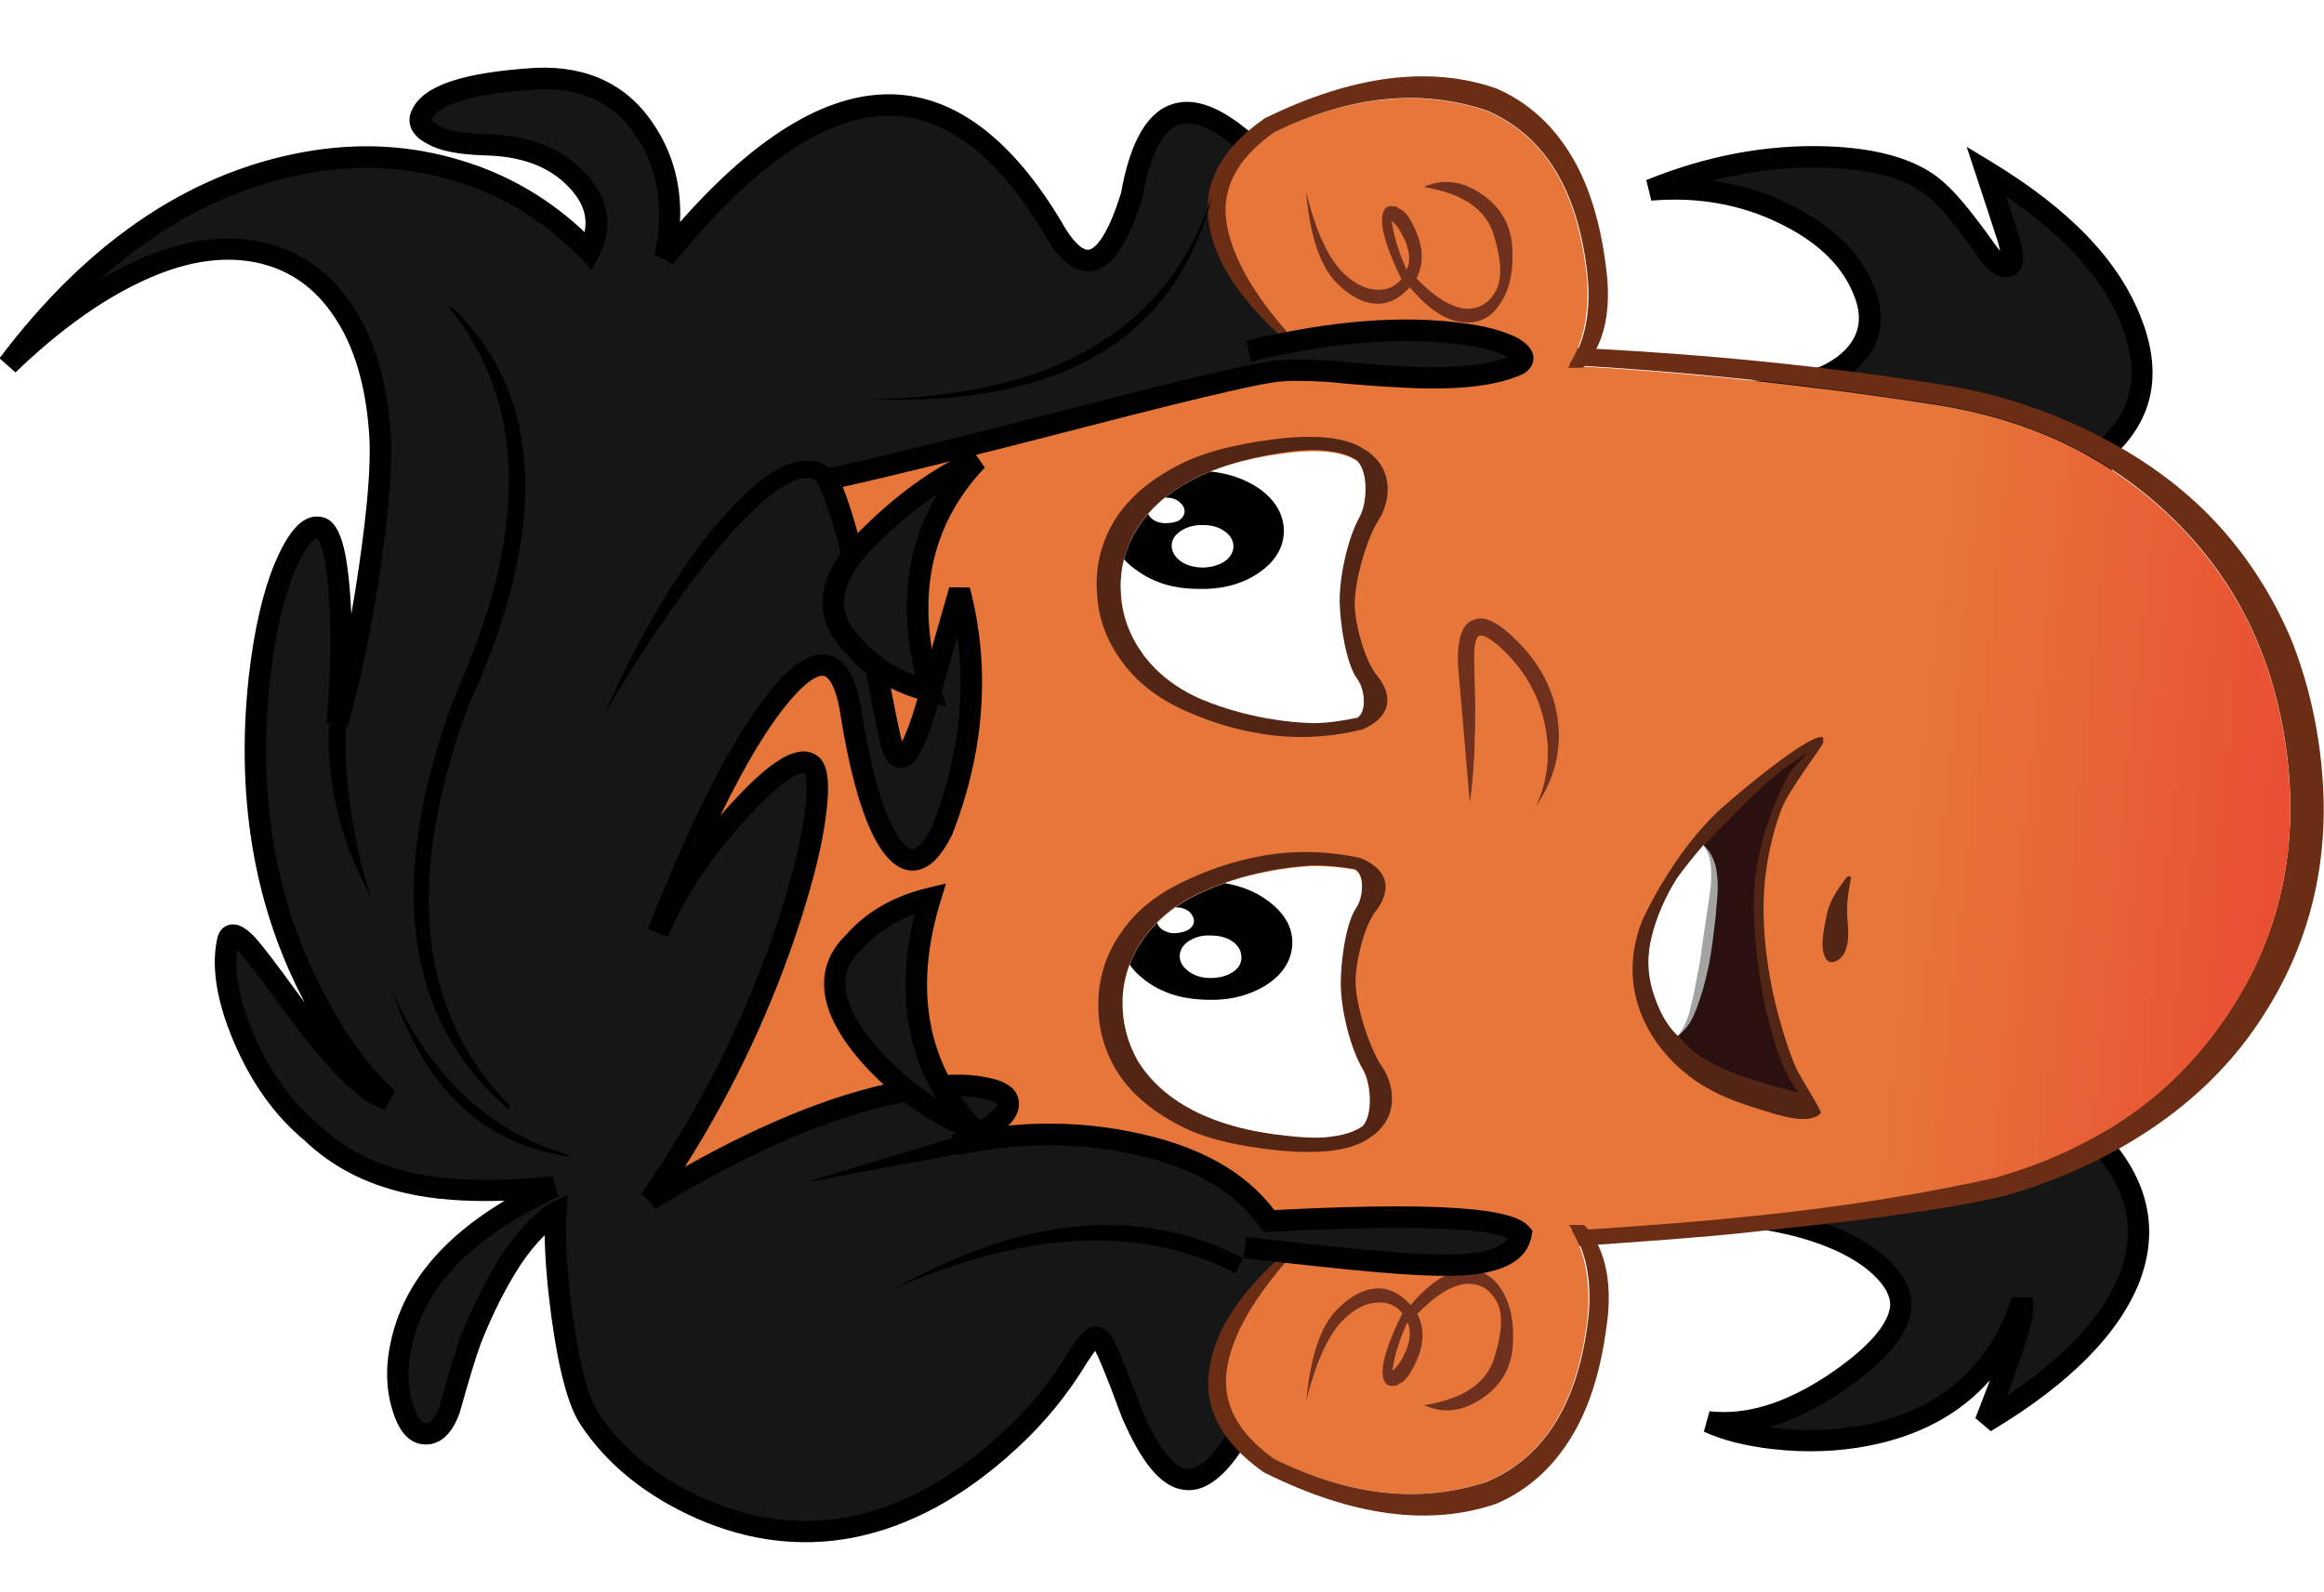 <?xml version="1.0" encoding="UTF-8"?>
<svg id="Layer_2" data-name="Layer 2" xmlns="http://www.w3.org/2000/svg" xmlns:xlink="http://www.w3.org/1999/xlink" viewBox="0 0 271.32 185.94">
  <defs>
    <style>
      .cls-1 {
        fill: none;
      }

      .cls-2 {
        mask: url(#mask);
      }

      .cls-3 {
        filter: url(#luminosity-noclip);
      }

      .cls-4 {
        fill: #2b1010;
      }

      .cls-5 {
        filter: url(#luminosity-noclip-3);
      }

      .cls-6 {
        filter: url(#luminosity-noclip-9);
      }

      .cls-7 {
        filter: url(#luminosity-noclip-7);
      }

      .cls-8 {
        filter: url(#luminosity-noclip-5);
      }

      .cls-9 {
        fill: url(#radial-gradient-6);
      }

      .cls-10 {
        fill: url(#radial-gradient-4);
      }

      .cls-11 {
        fill: url(#radial-gradient-8);
      }

      .cls-12 {
        fill: url(#radial-gradient-2);
      }

      .cls-13 {
        fill: #522515;
      }

      .cls-14 {
        fill: url(#radial-gradient);
      }

      .cls-14, .cls-15, .cls-16, .cls-17, .cls-18 {
        mix-blend-mode: multiply;
      }

      .cls-19 {
        fill: url(#linear-gradient);
      }

      .cls-20 {
        fill: #6f311e;
      }

      .cls-21 {
        fill: #6c2d15;
      }

      .cls-22 {
        mask: url(#mask-2);
      }

      .cls-23 {
        mask: url(#mask-3);
      }

      .cls-24 {
        mask: url(#mask-4);
      }

      .cls-25 {
        mask: url(#mask-5);
      }

      .cls-26 {
        mask: url(#mask-7);
      }

      .cls-27 {
        mask: url(#mask-6);
      }

      .cls-28 {
        mask: url(#mask-1);
      }

      .cls-29 {
        mask: url(#mask-9);
      }

      .cls-30 {
        mask: url(#mask-8);
      }

      .cls-31 {
        clip-path: url(#clippath-1);
      }

      .cls-32 {
        clip-path: url(#clippath-2);
      }

      .cls-33 {
        fill: #a4a3a3;
      }

      .cls-34 {
        fill: url(#radial-gradient-10);
      }

      .cls-35 {
        fill: #fff;
      }

      .cls-15 {
        fill: url(#radial-gradient-9);
      }

      .cls-16 {
        fill: url(#radial-gradient-3);
      }

      .cls-17 {
        fill: url(#radial-gradient-7);
      }

      .cls-18 {
        fill: url(#radial-gradient-5);
      }

      .cls-36 {
        fill: #e67639;
      }

      .cls-37 {
        clip-path: url(#clippath);
      }

      .cls-38 {
        fill: #161616;
      }
    </style>
    <linearGradient id="linear-gradient" x1="2027.6" y1="211.85" x2="2010.81" y2="51.05" gradientTransform="translate(73.4 -1918.86) rotate(90.15) scale(1 -1)" gradientUnits="userSpaceOnUse">
      <stop offset=".07" stop-color="#e94c32"/>
      <stop offset=".36" stop-color="#e67639"/>
    </linearGradient>
    <filter id="luminosity-noclip" x="158.27" y="84.13" width="38.42" height="75.47" color-interpolation-filters="sRGB" filterUnits="userSpaceOnUse">
      <feFlood flood-color="#fff" result="bg"/>
      <feBlend in="SourceGraphic" in2="bg"/>
    </filter>
    <filter id="luminosity-noclip-2" x="158.27" y="-7956.21" width="38.42" height="32766" color-interpolation-filters="sRGB" filterUnits="userSpaceOnUse">
      <feFlood flood-color="#fff" result="bg"/>
      <feBlend in="SourceGraphic" in2="bg"/>
    </filter>
    <mask id="mask-1" x="158.27" y="-7956.21" width="38.42" height="32766" maskUnits="userSpaceOnUse"/>
    <radialGradient id="radial-gradient" cx="2031.38" cy="963.89" fx="2031.38" fy="963.89" r="81.94" gradientTransform="translate(-141.99 -1812.97) rotate(94.49) scale(.99 -.49) skewX(-6.46)" gradientUnits="userSpaceOnUse">
      <stop offset=".07" stop-color="#fff"/>
      <stop offset=".36" stop-color="#000"/>
    </radialGradient>
    <mask id="mask" x="158.27" y="84.13" width="38.42" height="75.47" maskUnits="userSpaceOnUse">
      <g class="cls-3">
        <g class="cls-28">
          <path class="cls-14" d="M171.7,159.48c-5.03-.76-8.83-5.13-11.26-13-2.35-7.86-2.83-16.95-1.25-27.33,1.59-10.47,4.68-19.18,9.33-25.98,4.72-6.7,9.56-9.68,14.59-8.92,5.11.77,8.84,5.05,11.29,12.84,2.5,7.97,2.97,17.14,1.38,27.61-1.57,10.38-4.72,18.92-9.46,25.71-4.65,6.8-9.5,9.86-14.61,9.08Z"/>
        </g>
      </g>
    </mask>
    <radialGradient id="radial-gradient-2" cx="2031.38" cy="963.89" fx="2031.38" fy="963.89" r="81.94" gradientTransform="translate(-141.99 -1812.97) rotate(94.49) scale(.99 -.49) skewX(-6.46)" gradientUnits="userSpaceOnUse">
      <stop offset=".07" stop-color="#e94c32"/>
      <stop offset=".36" stop-color="#e67639"/>
    </radialGradient>
    <filter id="luminosity-noclip-3" x="156.61" y="22.76" width="38.75" height="75.32" color-interpolation-filters="sRGB" filterUnits="userSpaceOnUse">
      <feFlood flood-color="#fff" result="bg"/>
      <feBlend in="SourceGraphic" in2="bg"/>
    </filter>
    <filter id="luminosity-noclip-4" x="156.61" y="-7956.21" width="38.75" height="32766" color-interpolation-filters="sRGB" filterUnits="userSpaceOnUse">
      <feFlood flood-color="#fff" result="bg"/>
      <feBlend in="SourceGraphic" in2="bg"/>
    </filter>
    <mask id="mask-3" x="156.61" y="-7956.21" width="38.75" height="32766" maskUnits="userSpaceOnUse"/>
    <radialGradient id="radial-gradient-3" cx="2223.58" cy="68.35" fx="2223.58" fy="68.35" r="81.93" gradientTransform="translate(-40.66 -2135.18) rotate(85.19) scale(.99 -.49) skewX(7.41)" xlink:href="#radial-gradient"/>
    <mask id="mask-2" x="156.61" y="22.76" width="38.75" height="75.32" maskUnits="userSpaceOnUse">
      <g class="cls-5">
        <g class="cls-23">
          <path class="cls-16" d="M194.26,57.38c1.74,10.36,1.42,19.45-.97,27.38-2.29,7.99-5.95,12.33-11.05,13.19-5.01.84-9.99-2.12-14.76-8.84-4.68-6.73-7.97-15.22-9.72-25.58-1.76-10.44-1.53-19.6.76-27.6,2.4-7.84,6.06-12.18,11.08-13.02,5.1-.86,9.98,2.04,14.73,8.68,4.86,6.79,8.16,15.36,9.92,25.8Z"/>
        </g>
      </g>
    </mask>
    <radialGradient id="radial-gradient-4" cx="2223.58" cy="68.35" fx="2223.58" fy="68.35" r="81.93" gradientTransform="translate(-40.66 -2135.18) rotate(85.19) scale(.99 -.49) skewX(7.41)" xlink:href="#radial-gradient-2"/>
    <filter id="luminosity-noclip-5" x="147.05" y="0" width="41.84" height="61.67" color-interpolation-filters="sRGB" filterUnits="userSpaceOnUse">
      <feFlood flood-color="#fff" result="bg"/>
      <feBlend in="SourceGraphic" in2="bg"/>
    </filter>
    <filter id="luminosity-noclip-6" x="147.05" y="-7956.21" width="41.84" height="32766" color-interpolation-filters="sRGB" filterUnits="userSpaceOnUse">
      <feFlood flood-color="#fff" result="bg"/>
      <feBlend in="SourceGraphic" in2="bg"/>
    </filter>
    <mask id="mask-5" x="147.05" y="-7956.21" width="41.84" height="32766" maskUnits="userSpaceOnUse"/>
    <radialGradient id="radial-gradient-5" cx="2282.28" cy="305.57" fx="2282.28" fy="305.57" r="66.4" gradientTransform="translate(-31.19 -2253.79) rotate(90.15) scale(1 -.68)" xlink:href="#radial-gradient"/>
    <mask id="mask-4" x="147.05" y="0" width="41.84" height="61.67" maskUnits="userSpaceOnUse">
      <g class="cls-8">
        <g class="cls-25">
          <path class="cls-18" d="M147.05,30.78c-.02,8.58,1.96,15.92,5.94,21.94,4.15,5.93,9.06,8.94,14.81,8.96s10.76-2.97,14.78-8.88c4.18-6.07,6.29-13.32,6.31-21.9s-2.04-15.76-6.19-21.77C178.63,3.03,173.72.02,167.97,0s-10.76,2.97-14.86,9.04c-4.02,5.99-6.04,13.24-6.06,21.74Z"/>
        </g>
      </g>
    </mask>
    <radialGradient id="radial-gradient-6" cx="2282.28" cy="305.57" fx="2282.28" fy="305.57" r="66.4" gradientTransform="translate(-31.19 -2253.79) rotate(90.15) scale(1 -.68)" xlink:href="#radial-gradient-2"/>
    <clipPath id="clippath">
      <path class="cls-1" d="M171.67,93.73l-.17.5v-.42c.59-3.67.78-9,.54-16.08-.08-2.08.09-3.25.59-3.5.67-.08,1.75.67,3.33,2.26,2.24,2.34,3.74,5.09,4.31,8.26.66,3.25.32,6.42-1.03,9.33l-.25.25-7.33-.6Z"/>
    </clipPath>
    <filter id="luminosity-noclip-7" x="162.78" y="58.2" width="21.58" height="39.27" color-interpolation-filters="sRGB" filterUnits="userSpaceOnUse">
      <feFlood flood-color="#fff" result="bg"/>
      <feBlend in="SourceGraphic" in2="bg"/>
    </filter>
    <filter id="luminosity-noclip-8" x="162.78" y="-7956.21" width="21.58" height="32766" color-interpolation-filters="sRGB" filterUnits="userSpaceOnUse">
      <feFlood flood-color="#fff" result="bg"/>
      <feBlend in="SourceGraphic" in2="bg"/>
    </filter>
    <mask id="mask-7" x="162.78" y="-7956.21" width="21.58" height="32766" maskUnits="userSpaceOnUse"/>
    <radialGradient id="radial-gradient-7" cx="8657.08" cy="4714.15" fx="8657.08" fy="4714.15" r="81.93" gradientTransform="translate(-160.72 -2339.53) rotate(99.27) scale(.27 -.15) skewX(-.71)" xlink:href="#radial-gradient"/>
    <mask id="mask-6" x="162.78" y="58.2" width="21.58" height="39.27" maskUnits="userSpaceOnUse">
      <g class="cls-7">
        <g class="cls-26">
          <path class="cls-17" d="M164,90.63c-1.35-4.08-1.57-8.81-.71-14.19.9-5.46,2.65-9.97,5.23-13.52,2.63-3.51,5.4-5.06,8.21-4.66,2.86.4,4.96,2.62,6.35,6.7,1.39,4.12,1.66,8.9.76,14.36-.9,5.42-2.65,9.84-5.28,13.35-2.63,3.55-5.35,5.15-8.21,4.75-2.86-.4-4.96-2.66-6.35-6.78Z"/>
        </g>
      </g>
    </mask>
    <radialGradient id="radial-gradient-8" cx="8657.08" cy="4714.15" fx="8657.08" fy="4714.15" r="81.93" gradientTransform="translate(-160.72 -2339.53) rotate(99.27) scale(.27 -.15) skewX(-.71)" xlink:href="#radial-gradient-2"/>
    <filter id="luminosity-noclip-9" x="147.22" y="124.27" width="41.84" height="61.67" color-interpolation-filters="sRGB" filterUnits="userSpaceOnUse">
      <feFlood flood-color="#fff" result="bg"/>
      <feBlend in="SourceGraphic" in2="bg"/>
    </filter>
    <filter id="luminosity-noclip-10" x="147.22" y="-7956.21" width="41.84" height="32766" color-interpolation-filters="sRGB" filterUnits="userSpaceOnUse">
      <feFlood flood-color="#fff" result="bg"/>
      <feBlend in="SourceGraphic" in2="bg"/>
    </filter>
    <mask id="mask-9" x="147.22" y="-7956.21" width="41.84" height="32766" maskUnits="userSpaceOnUse"/>
    <radialGradient id="radial-gradient-9" cx="1880.45" cy="305.91" fx="1880.45" fy="305.91" r="66.4" gradientTransform="translate(-32.39 -1724.09) rotate(90.15) scale(1 -.68)" xlink:href="#radial-gradient"/>
    <mask id="mask-8" x="147.22" y="124.27" width="41.84" height="61.67" maskUnits="userSpaceOnUse">
      <g class="cls-6">
        <g class="cls-29">
          <path class="cls-15" d="M147.22,155.05c.02-8.58,2.04-15.91,6.06-21.9,4.18-5.91,9.11-8.89,14.86-8.88,5.83.02,10.74,3.03,14.73,8.96,4.15,6.1,6.21,13.35,6.19,21.94-.02,8.5-2.13,15.75-6.31,21.74-4.1,6.07-9.03,9.06-14.78,9.04s-10.74-3.03-14.81-9.12c-3.98-6.01-5.97-13.27-5.94-21.77Z"/>
        </g>
      </g>
    </mask>
    <radialGradient id="radial-gradient-10" cx="1880.45" cy="305.91" fx="1880.45" fy="305.91" r="66.4" gradientTransform="translate(-32.39 -1724.09) rotate(90.15) scale(1 -.68)" xlink:href="#radial-gradient-2"/>
    <clipPath id="clippath-1">
      <path class="cls-1" d="M131.06,116.81h0c.07-2.54.89-4.92,2.37-7.08,1.6-2.28,3.83-4.12,6.74-5.46,2.41-1.11,4.93-1.94,7.58-2.43,2.08-.43,3.88-.62,5.35-.7,1.69-.03,3.39.12,5.08.43,1.19.6.67,3.09.18,4.4-.43,1.19-.98,2.16-1.19,3.23-.31,1.75-.63,3.39-.65,5.65,0,3.61,1.35,7.31,2.58,10.05.76,1.68,1.21,5.28-.01,6.6-.89.63-2.02.99-3.31,1.18-1.35.25-3.15.22-5.41-.03-4.41-.44-8.14-1.46-11.1-2.99-2.73-1.43-4.9-3.31-6.4-5.71-1.27-2.24-1.87-4.6-1.8-7.13Z"/>
    </clipPath>
    <clipPath id="clippath-2">
      <path class="cls-1" d="M132.49,62.2c1.43-2.45,3.49-4.39,6.23-5.9,2.91-1.62,6.61-2.75,11-3.32,2.25-.32,4.05-.34,5.41-.19,1.3.15,2.43.47,3.34,1.08,1.32,1.28.92,4.89.21,6.59-1.14,2.72-2.38,6.46-2.27,10.13.09,2.31.4,3.88.82,5.63.24,1.01.76,1.96,1.29,3.2.53,1.23,1.07,3.71-.05,4.4-1.69.36-3.37.61-5.07.64-1.47-.03-3.27-.18-5.37-.54-2.6-.47-5.15-1.16-7.65-2.2-2.95-1.25-5.23-3.02-6.9-5.25-1.55-2.12-2.44-4.47-2.59-7.01h0c-.21-2.59.32-4.97,1.58-7.24Z"/>
    </clipPath>
  </defs>
  <g id="Layer_1-2" data-name="Layer 1">
    <g>
      <g>
        <g>
          <g>
            <g id="Symbol_10_0_Layer0_0_FILL" data-name="Symbol 10 0 Layer0 0 FILL">
              <path class="cls-38" d="M59.81,146.94c-1.76,2.66-3.43,5.82-4.86,9.74-.76,2.25-1.6,5-2.52,8.24-.76,2.16-1.84,3.08-3.17,2.83-.92-.17-1.75-1.25-2.33-3.17-.66-2.17-.74-4.59-.15-7.25,1.6-7.41,7.54-13.56,17.8-18.37-6.84.65-12.5.55-16.92-.46-4.5-1.01-8.24-2.94-11.32-5.86-3.33-2.76-5.9-6.43-7.89-10.94-1.91-4.42-2.56-8.17-1.97-11.26.25-1.25,1-1.16,2.33.26.75.84,2.33,2.84,4.73,6.18,5.31,7.35,9.14,11.28,11.64,11.78-3.49-3.34-6.56-7.69-9.22-13.11-5.22-10.6-7.19-22.61-5.74-36.02.6-5.17,1.53-9.5,2.95-12.91,1.43-3.33,2.76-4.91,4.1-4.66,1,.17,1.66,2.25,2.15,6.09.49,4.42.47,10.09-.13,16.83,1.51-5.08,2.78-11.08,3.8-18.16,1.02-7,1.37-12.25,1.21-15.75-.4-5.92-1.89-10.67-4.3-14.35-2.41-3.59-5.65-5.85-9.57-6.78-4.08-.93-8.58-.27-13.51,1.8-5.26,2.24-10.6,5.97-16.03,11.29,10.46-13.89,22.48-21.86,36.07-23.82,6.09-.9,11.92-.38,17.41,1.46,5.5,1.85,10.32,4.86,14.31,9.12,1.59-2.91,1.1-5.75-1.39-8.34-2.49-2.67-6.07-4.02-10.66-4.11-2.75-.09-4.83-.43-6.16-1.18-1.33-.67-1.66-1.5-1.24-2.42,1.09-2.33,5.59-3.65,13.35-4.13,5.75-.23,10,1.86,12.82,6.29,2.66,4.09,3.31,9.01,2.13,14.59,18.15-22.54,33.23-23.66,45.27-3.55,3.48,6.26,6.57,5.1,9.26-3.64,2.28-12.91,8.7-12.89,19.17-.03l32.69,24.42c3.25.09,7.25-.15,12.09-.63,2.42-.24,4.5-.49,6.25-.82,6.75-.07,11.42-1.39,14.01-4.05,2.26-2.33,2.6-5.24.94-8.58-1.57-3.34-4.57-6.1-8.9-8.19-4.74-2.35-9.99-3.28-15.66-2.79,6.93-2.82,13.68-4.05,20.35-3.86,6.17.18,10.5,1.53,13.24,4.04,1.33,1.25,3.16,3.43,5.48,6.68,1.33,1.92,2.33,2.42,3,1.76.25-.33.17-1.33-.33-3-.25-.75-1.07-3.34-2.56-7.84,8.82,5.36,14.47,11.21,16.95,17.63,2.57,6.51,1.14,11.75-4.21,15.82,5.96,13.77,9.01,27.03,9.06,39.7.05,13-3.07,26.16-9.27,39.56,4.99,5.1,6.39,10.52,4.21,16.43-2.18,5.91-7.78,11.56-16.88,16.96,1.51-3.83,2.6-6.66,3.19-8.58,1.01-3,1.35-4.83,1.1-5.58-2.86,8.66-8.96,13.89-18.13,15.7-3.42.66-7,.81-10.75.39-3.17-.34-5.75-1.02-7.75-1.94,4.58.51,9.42-.97,14.6-4.38,4.59-3.07,7.18-5.81,7.77-8.4.34-1.42-.08-2.83-1.32-4.34-1.33-1.59-3.33-3.01-5.99-4.18-6.58-2.85-15.41-3.79-26.5-2.65l-32.55,17.25c-2.75.99-4.51,1.74-5.42,2.15-1.84.91-3.17,2.08-4.01,3.49-2.77,5.58-5.36,8.15-7.77,7.73-2-.34-4.08-2.93-6.15-7.77-1.74-4.76-2.9-7.51-3.39-8.26-.33-.58-.75-.75-1.17-.42-.42.25-.92,1-1.67,2.16-2.26,3.66-4.94,6.99-8.03,9.81-5.93,5.57-12.19,8.89-18.61,10.12-5.75,1.07-11.5.39-17.25-2.13-5.74-2.52-10.15-6.03-13.14-10.54-1.33-2-2.4-6.09-3.22-12.09-.65-4.92-.89-8.92-.72-12-.17.08-.25.17-.42.25-1.5.83-3.01,2.49-4.6,4.74Z"/>
            </g>
            <g id="Symbol_10_0_Layer0_0_1_STROKES" data-name="Symbol 10 0 Layer0 0 1 STROKES">
              <path d="M245.94,132.43c4.85,5.29,6.16,11.04,3.89,17.12-2.37,6.17-8.22,12.09-17.41,17.58l-1.8-1.53c.65-1.66,1.21-3.12,1.7-4.43-3.45,3.92-8.17,6.49-14.14,7.66-3.62.7-7.36.83-11.12.4-3.21-.35-5.95-1.03-8.14-2.05l.66-2.38c4.26.48,8.77-.89,13.76-4.17,5.35-3.58,6.89-6.13,7.25-7.65.16-.65.21-1.7-1.06-3.25-1.23-1.47-3.1-2.77-5.53-3.84-6.25-2.71-14.87-3.58-25.63-2.58l-32.33,17.13-1.01.39c-2.13.79-3.67,1.36-4.41,1.76-1.61.87-2.79,1.88-3.52,3.01-3.06,6.15-6.03,8.88-9.06,8.35-2.53-.41-4.79-3.12-7.12-8.57-1.82-4.99-2.69-6.92-3.06-7.63-.22.27-.52.7-.93,1.33-2.27,3.77-5.05,7.16-8.25,10.08-6.09,5.64-12.56,9.15-19.23,10.43-6.02,1.12-12.07.37-17.98-2.21-5.98-2.62-10.58-6.32-13.68-10.99-1.44-2.17-2.55-6.29-3.42-12.62-.49-3.65-.75-6.84-.78-9.53-.96.94-1.88,2.07-2.76,3.37-1.67,2.54-3.24,5.62-4.65,9.15-.73,1.97-1.42,4.37-2.21,7.15l-.31,1.07c-1.29,3.68-3.43,3.86-4.58,3.64-1.49-.28-2.6-1.64-3.29-4.04-.74-2.42-.8-5.07-.17-7.88,1.4-6.53,5.76-11.96,13.28-16.48-4.53.14-8.3-.15-11.45-.87-4.75-1.07-8.64-3.08-11.88-6.15-3.45-2.87-6.13-6.59-8.21-11.38-2-4.64-2.69-8.67-2.06-11.92.18-1.31.92-1.74,1.35-1.87,1.23-.39,2.38.64,3.15,1.47.94,1.05,2.69,3.34,4.81,6.28.33.45.65.88.96,1.3-.23-.44-.45-.88-.67-1.33-5.37-10.72-7.34-23.07-5.86-36.72.64-5.56,1.64-9.89,3.04-13.26,1.19-2.77,2.88-5.89,5.45-5.4,1.74.29,2.69,2.45,3.18,7.18.14,1.29.24,2.68.3,4.15.33-1.8.62-3.64.89-5.51,1.03-7.1,1.43-12.17,1.2-15.48-.39-5.69-1.76-10.31-4.09-13.74-2.25-3.36-5.13-5.4-8.81-6.25-3.84-.87-8.12-.29-12.73,1.73-5.06,2.19-10.33,5.9-15.66,11.04l-1.87-1.65c10.56-14.03,22.97-22.21,36.88-24.31,6.24-.92,12.13-.43,17.99,1.51,5.02,1.66,9.53,4.37,13.43,8.06.39-1.83-.21-3.56-1.82-5.23-2.22-2.38-5.5-3.63-9.78-3.72-3.16-.1-5.3-.53-6.69-1.32-1.09-.55-1.77-1.25-2.03-2.07-.15-.47-.22-1.21.21-1.99,1.3-2.78,5.88-4.32,14.43-4.85,6.17-.25,10.86,2.06,13.92,6.85,2.13,3.29,3.1,7.02,2.91,11.16,9.19-10.43,17.76-15.43,25.53-14.88,7.01.49,13.4,5.48,19,14.84,1.76,3.16,2.85,3.31,3.15,3.28.42-.04,1.94-.65,3.8-6.61,1.12-6.25,3.18-9.68,6.31-10.49,3.82-.99,8.71,2.23,14.94,9.85l32.25,24.09c3,.06,6.78-.15,11.53-.64,1.9-.19,3.59-.44,5.08-.65l1.12-.16h.16c6.4-.07,10.82-1.31,13.13-3.68,1.9-1.96,2.13-4.24.71-7.18-1.45-3.08-4.25-5.63-8.32-7.6-4.52-2.23-9.56-3.13-15-2.67l-.58-2.4c6.93-2.82,13.94-4.15,20.85-3.95,6.45.19,11.18,1.66,14.03,4.35,1.36,1.2,3.22,3.45,5.69,6.91.29.43.54.73.74.96-.06-.29-.15-.65-.28-1.1l-.38-1.16c-.42-1.3-1.14-3.52-2.19-6.68l-1.06-3.22,2.9,1.76c9.16,5.56,14.88,11.53,17.47,18.24,2.64,6.71,1.35,12.31-3.85,16.67,5.78,13.61,8.74,26.83,8.79,39.32-.03,12.96-3.07,26.18-9.04,39.31ZM243.91,52.43c4.9-3.73,6.15-8.43,3.8-14.38-2.07-5.37-6.61-10.45-13.5-15.13.48,1.45.84,2.57,1.09,3.35l.38,1.18c.65,2.18.68,3.37.12,4.11l-.07.08c-.46.51-1.06.77-1.7.73-1.05-.07-2.05-.87-3.24-2.59-2.34-3.28-4.07-5.4-5.32-6.5-2.42-2.28-6.6-3.52-12.42-3.7-4.42-.12-8.76.38-13.14,1.53,3.18.43,6.2,1.35,9.03,2.75,4.59,2.22,7.78,5.18,9.48,8.77,1.88,3.89,1.49,7.25-1.17,10-2.82,2.9-7.67,4.34-14.81,4.42l-1.03.15c-1.52.22-3.24.47-5.19.66-5.07.52-9.08.73-12.25.64h-.4s-33.01-24.67-33.01-24.67l-.22-.21c-6.87-8.43-10.58-9.62-12.47-9.12-2.04.53-3.6,3.5-4.5,8.58l-.04.15c-1.71,5.51-3.6,8.18-5.96,8.43-1.95.2-3.77-1.29-5.57-4.51-5.14-8.59-10.86-13.16-17.01-13.6-7.68-.54-16.5,5.27-26.21,17.29l-2.19-1.06c1.18-5.22.53-9.81-1.96-13.64-2.59-4.06-6.42-5.92-11.69-5.71-9.58.59-11.81,2.39-12.33,3.49-.04.08-.05.12-.05.12.02.06.2.3.82.61,1.06.6,2.89.93,5.57,1.02,4.97.1,8.85,1.62,11.53,4.5,2.84,2.95,3.39,6.33,1.6,9.78l-.81,1.56-1.21-1.27c-3.92-4.1-8.56-7.06-13.8-8.8-5.48-1.82-10.99-2.28-16.84-1.41-9.24,1.39-17.81,5.64-25.6,12.66,1.64-.98,3.26-1.82,4.87-2.51,5.11-2.23,9.92-2.86,14.29-1.87,4.27.99,7.74,3.44,10.32,7.29,2.57,3.79,4.09,8.82,4.51,14.96.24,3.49-.16,8.73-1.22,16.01-.95,6.58-2.24,12.74-3.83,18.32l-2.45-.45c.58-6.56.62-12.15.13-16.6-.4-3.82-1.02-4.78-1.2-4.99-.23.04-1.16.42-2.65,3.91-1.31,3.14-2.25,7.25-2.86,12.56-1.43,13.15.46,25.04,5.62,35.34,2.62,5.36,5.63,9.65,8.95,12.74l-1.1,2.14c-2.78-.56-6.6-4.35-12.4-12.28-3.03-4.2-4.33-5.71-4.63-6.06-.11-.11-.2-.21-.29-.29-.35,2.71.31,6.06,1.98,9.94,1.92,4.43,4.39,7.86,7.54,10.47l.06.06c2.91,2.76,6.42,4.58,10.74,5.55,4.16.95,9.56,1.1,16.52.44l.65,2.38c-9.99,4.68-15.59,10.4-17.11,17.51-.53,2.39-.49,4.61.13,6.63.49,1.7,1.08,2.24,1.36,2.29.66.13,1.25-.55,1.74-1.94l.29-1c.8-2.83,1.5-5.28,2.28-7.36,1.48-3.71,3.13-6.95,4.89-9.63h0c1.52-2.27,3.19-4.08,4.98-5.39l.18-.11s.05-.03.07-.05c.1-.07.21-.13.34-.2l1.93-.96-.12,2.15c-.17,2.99.07,6.95.71,11.76.99,7.3,2.19,10.32,3.02,11.57,2.83,4.27,7.07,7.66,12.6,10.08,5.44,2.38,11,3.07,16.51,2.05,6.29-1.21,12.17-4.42,18.01-9.81,3.07-2.8,5.62-5.92,7.82-9.57,1.27-1.96,1.8-2.36,1.98-2.49l.11-.07c.55-.33,1.64-.67,2.77.7l.08.11c.76,1.15,2.34,5.27,3.5,8.46,2.35,5.49,4.12,6.85,5.21,7.03,1.74.31,4.03-2.2,6.44-7.05l.06-.11c.95-1.51,2.45-2.83,4.47-3.92.89-.48,2.42-1.05,4.73-1.91l.78-.29,32.7-17.33.25-.02c11.46-1.09,20.33-.19,27.12,2.75,2.79,1.23,4.96,2.75,6.45,4.53,1.48,1.78,2.01,3.61,1.58,5.42-.68,2.88-3.39,5.87-8.3,9.15-2.85,1.88-5.58,3.18-8.23,3.93.27.04.55.07.83.1,3.52.4,7.01.27,10.37-.37,8.71-1.72,14.5-6.72,17.18-14.87h2.37c.24.73.33,2.11-1.11,6.39-.5,1.43-1.09,3.09-1.84,5.09,6.87-4.6,11.3-9.41,13.19-14.32,2.02-5.4.74-10.35-3.93-15.12l-.6-.62.36-.78c6.04-13.05,9.12-26.19,9.16-39.03-.05-12.4-3.06-25.59-8.96-39.2l-.39-.9.78-.59Z"/>
            </g>
          </g>
          <g id="Symbol_10_0_Layer0_1_FILL" data-name="Symbol 10 0 Layer0 1 FILL">
            <path d="M43.3,104.89l-.17-.42c-3.48-6.59-5.05-13.27-4.7-19.85l1.92.09c-.18,6.25.72,12.92,2.95,20.18Z"/>
          </g>
        </g>
        <g>
          <g id="cvb_0_Layer2_0_FILL" data-name="cvb 0 Layer2 0 FILL">
            <path class="cls-21" d="M92.6,147.9h.25c28.51-.76,49.93-1.37,64.26-1.74,14.25-.38,22.59-.61,25-.52h.08c9.75-.64,17.01-1.2,21.59-1.69,7.42-.81,12.76-1.38,16.17-1.87,5.42-.74,10.09-1.47,13.84-2.38h.08c6.42-1.82,12.18-4.47,17.27-7.87,5.18-3.49,9.36-7.64,12.53-12.38,5.94-8.82,8.38-18.65,7.41-29.48-.49-5.5-1.72-10.59-3.54-15.18-1.99-4.76-4.73-9.18-8.22-13.11-3.82-4.26-8.56-7.86-14.31-10.79-5.58-2.85-11.49-4.86-17.74-5.88-20.41-3.31-42.74-4.95-67-4.93-22.92.02-45.09,1.96-66.44,5.82-10.17,1.89-18.27,7.79-24.3,17.85-5.44,9.15-8.3,19.81-8.5,32.15-.2,12.33,2.27,23.18,7.41,32.61h0c5.72,10.43,13.71,16.96,24.03,19.48h.08M62.99,95.9c.2-11.92,2.89-22.33,8.17-31.15,5.69-9.49,13.38-15.13,22.97-16.94,21.26-3.86,43.27-5.8,66.11-5.82,22-.02,44.25,1.79,66.66,5.35,11.91,2.03,21.57,7.23,29.05,15.58,6.56,7.35,10.29,16.45,11.26,27.2.89,10.42-1.47,19.83-7.08,28.23-3.1,4.66-6.86,8.57-11.2,11.64-4.43,3.24-9.68,5.64-15.69,7.38h.08c-8.34,1.89-18.26,3.45-29.77,4.67-4.59.49-11.75,1.05-21.51,1.69-2.5,0-10.92.14-25.09.52-14.25.38-35.67.9-64.18,1.74-9.66-2.44-17.23-8.63-22.62-18.48-4.98-9.1-7.37-19.61-7.17-31.61Z"/>
            <path class="cls-19" d="M92.77,146.07c-9.66-2.44-17.23-8.63-22.62-18.48-4.98-9.1-7.36-19.69-7.17-31.61.2-11.92,2.98-22.33,8.17-31.15,5.69-9.49,13.38-15.13,22.97-16.94,21.26-3.86,43.27-5.8,66.11-5.82,22-.02,44.25,1.79,66.66,5.35,11.91,2.03,21.57,7.23,29.05,15.58,6.56,7.35,10.29,16.36,11.26,27.2.89,10.42-1.47,19.83-7.08,28.23-3.1,4.66-6.86,8.57-11.2,11.64-4.51,3.16-9.68,5.64-15.69,7.38h.08c-8.34,1.89-18.26,3.54-29.77,4.67-4.59.49-11.75,1.05-21.51,1.69-2.5,0-10.84.14-25.09.52-14.25.3-35.67.9-64.18,1.74Z"/>
          </g>
          <g>
            <g id="cvb_0_Layer1_0_FILL" data-name="cvb 0 Layer1 0 FILL">
              <g class="cls-2">
                <path class="cls-12" d="M171.7,159.48c-5.03-.76-8.83-5.13-11.26-13-2.35-7.86-2.83-16.95-1.25-27.33,1.59-10.47,4.68-19.18,9.33-25.98,4.72-6.7,9.56-9.68,14.59-8.92,5.11.77,8.84,5.05,11.29,12.84,2.5,7.97,2.97,17.14,1.38,27.61-1.57,10.38-4.72,18.92-9.46,25.71-4.65,6.8-9.5,9.86-14.61,9.08Z"/>
              </g>
            </g>
            <g id="cvb_0_Layer1_1_FILL" data-name="cvb 0 Layer1 1 FILL">
              <g class="cls-22">
                <path class="cls-10" d="M194.26,57.38c1.74,10.36,1.42,19.45-.97,27.38-2.29,7.99-5.95,12.33-11.05,13.19-5.01.84-9.99-2.12-14.76-8.84-4.68-6.73-7.97-15.22-9.72-25.58-1.76-10.44-1.53-19.6.76-27.6,2.4-7.84,6.06-12.18,11.08-13.02,5.1-.86,9.98,2.04,14.73,8.68,4.86,6.79,8.16,15.36,9.92,25.8Z"/>
              </g>
            </g>
          </g>
        </g>
        <g>
          <g id="vnn_copy_0_Layer3_0_FILL" data-name="vnn copy 0 Layer3 0 FILL">
            <path class="cls-36" d="M148.67,15.45c-4.26,2.99-6.1,6.4-5.61,10.32.57,4.09,3.14,8.68,7.63,13.61l.66.75.25.33,1.08,1.34s.08.17.25.42c7.08,2.1,14.66,3.71,22.91,4.81v-1.08s1.25,0,1.25,0v-3s5.84.02,5.84.02c1.84-2.58,2.6-5.99,2.36-10.25h0c-.97-10.25-4.87-16.85-11.78-19.78-7.66-2.6-16-1.71-24.84,2.52Z"/>
            <path class="cls-21" d="M147.59,13.86c-5.01,3.49-7.19,7.57-6.45,12.15.57,4.34,3.48,8.84,8.8,13.61,2.16,2.09,3.16,3.01,3.08,2.59-.17-.25-.25-.42-.25-.42l-1.08-1.34c-.17-.25-.42-.5-.66-.75l.42.42-.66-.75c-4.49-5.01-7.06-9.52-7.63-13.61-.49-3.92,1.35-7.33,5.61-10.32,8.93-4.31,17.18-5.12,24.84-2.52,6.83,2.94,10.81,9.53,11.78,19.78h0c.32,4.25-.52,7.67-2.36,10.25h1.75c.25-.24.42-.41.59-.66,1.84-2.33,2.6-5.58,2.28-9.75-.57-5.67-1.89-10.42-4.05-14.1-2.24-3.84-5.23-6.51-8.9-8.11h0c-7.74-2.69-16.75-1.55-26.93,3.43l-.17.08h0Z"/>
          </g>
          <g id="vnn_copy_0_Layer2_0_FILL" data-name="vnn copy 0 Layer2 0 FILL">
            <g class="cls-24">
              <path class="cls-9" d="M147.05,30.78c-.02,8.58,1.96,15.92,5.94,21.94,4.15,5.93,9.06,8.94,14.81,8.96s10.76-2.97,14.78-8.88c4.18-6.07,6.29-13.32,6.31-21.9s-2.04-15.76-6.19-21.77C178.63,3.03,173.72.02,167.97,0s-10.76,2.97-14.86,9.04c-4.02,5.99-6.04,13.24-6.06,21.74Z"/>
            </g>
          </g>
          <g id="vnn_copy_0_Layer0_0_FILL" data-name="vnn copy 0 Layer0 0 FILL">
            <path class="cls-20" d="M161.65,24.49c.17-.42.67-.5,1.5-.33l.08.17c.75.17,1.5,1.17,2.24,3.09.75,1.84.66,3.59-.1,5.08,1.99,2.09,3.83,3.26,5.49,3.52,1.5.17,2.75-.41,3.59-1.74.92-1.33.93-3.5.02-6.58-.82-3.17-3.57-5.09-8.24-5.86,2.17-.99,4.42-.74,6.67.77,2.25,1.51,3.49,3.59,3.65,6.26.16,2.67-.26,4.83-1.35,6.5-1.09,1.75-2.59,2.49-4.51,2.24-1.92-.17-3.91-1.51-5.99-3.93h0l-.08-.17c-1.34,1.5-2.84,2.16-4.42,1.91-1.25-.17-2.5-.84-3.75-2.01-2.16-1.84-3.49-5.51-3.97-11.01,1.15,4.67,2.65,7.92,4.47,9.6,1.08,1,2.16,1.59,3.16,1.76,1.42.25,2.58-.08,3.5-1.16-1.33-2.75-2.07-4.84-2.23-6.26h0c-.08-.83,0-1.5.25-1.83M162.56,26.24c.16,1.25.66,3,1.65,5.26.42-.75.42-1.83-.07-3.17-.58-1.33-1.08-2.09-1.58-2.42q-.08-.08-.08-.17c-.08.08,0,.25.08.5Z"/>
          </g>
        </g>
        <g>
          <g id="Symbol_15_0_Layer2_0_FILL" data-name="Symbol 15 0 Layer2 0 FILL">
            <path class="cls-20" d="M179.34,94.08c1.34-2.91,1.68-6.08,1.03-9.33-.66-3.17-2.07-5.92-4.31-8.26-1.58-1.59-2.66-2.34-3.33-2.26-.5.33-.67,1.5-.59,3.5.23,7.08.05,12.42-.54,16.08l-1.37-16.01c-.16-3.25.51-5.08,1.85-5.41,1.25-.58,3,.34,5.33,2.76,2.58,2.67,4.07,5.68,4.48,9.1.41,3.5-.43,6.75-2.53,9.83Z"/>
            <path class="cls-36" d="M171.76,93.73l-.17.5v-.42c.59-3.67.78-9,.54-16.08-.08-2.08.09-3.25.59-3.5.67-.08,1.75.67,3.33,2.26,2.24,2.34,3.74,5.09,4.31,8.26.66,3.25.32,6.42-1.03,9.33l-.25.25-7.33-.6Z"/>
          </g>
          <g class="cls-37">
            <g id="Symbol_15_0_Layer1_0_FILL" data-name="Symbol 15 0 Layer1 0 FILL">
              <g class="cls-27">
                <path class="cls-11" d="M164,90.63c-1.35-4.08-1.57-8.81-.71-14.19.9-5.46,2.65-9.97,5.23-13.52,2.63-3.51,5.4-5.06,8.21-4.66,2.86.4,4.96,2.62,6.35,6.7,1.39,4.12,1.66,8.9.76,14.36-.9,5.42-2.65,9.84-5.28,13.35-2.63,3.55-5.35,5.15-8.21,4.75-2.86-.4-4.96-2.66-6.35-6.78Z"/>
              </g>
            </g>
          </g>
        </g>
        <g>
          <g id="vnn_copy_0_Layer3_0_FILL-2" data-name="vnn copy 0 Layer3 0 FILL">
            <path class="cls-36" d="M148.67,170.39c-4.24-3.01-6.07-6.43-5.56-10.35.59-4.08,3.19-8.66,7.7-13.56l.67-.75.25-.33,1.09-1.33s.08-.17.25-.42c7.09-2.06,14.68-3.63,22.93-4.69v1.08s1.25,0,1.25,0v3s5.83.02,5.83.02c1.83,2.59,2.57,6.01,2.31,10.26h0c-1.03,10.25-4.96,16.82-11.89,19.72-7.67,2.56-15.92,1.62-24.83-2.65Z"/>
            <path class="cls-21" d="M147.59,171.97c-4.99-3.51-7.15-7.6-6.38-12.19.6-4.33,3.52-8.83,8.87-13.56,2.17-2.08,3.18-2.99,3.09-2.58-.17.25-.25.42-.25.42l-1.09,1.33c-.17.25-.42.5-.67.75l.42-.42-.67.75c-4.51,4.99-7.11,9.48-7.7,13.56-.51,3.92,1.31,7.34,5.56,10.35,8.91,4.36,17.15,5.21,24.83,2.65,6.84-2.9,10.86-9.47,11.89-19.72h0c.34-4.25-.48-7.67-2.31-10.26h1.75c.25.26.42.42.58.67,1.83,2.34,2.57,5.59,2.22,9.76-.6,5.67-1.94,10.41-4.12,14.07-2.26,3.83-5.27,6.49-8.94,8.06h0c-7.76,2.65-16.76,1.46-26.91-3.57l-.17-.08h0Z"/>
          </g>
          <g id="vnn_copy_0_Layer2_0_FILL-2" data-name="vnn copy 0 Layer2 0 FILL">
            <g class="cls-30">
              <path class="cls-34" d="M147.22,155.05c.02-8.58,2.04-15.91,6.06-21.9,4.18-5.91,9.11-8.89,14.86-8.88,5.83.02,10.74,3.03,14.73,8.96,4.15,6.1,6.21,13.35,6.19,21.94-.02,8.5-2.13,15.75-6.31,21.74-4.1,6.07-9.03,9.06-14.78,9.04s-10.74-3.03-14.81-9.12c-3.98-6.01-5.97-13.27-5.94-21.77Z"/>
            </g>
          </g>
          <g id="vnn_copy_0_Layer0_0_FILL-2" data-name="vnn copy 0 Layer0 0 FILL">
            <path class="cls-20" d="M161.7,161.42c.25.42.67.5,1.5.34l.08-.17c.75-.16,1.5-1.25,2.26-3.08.76-1.83.68-3.58-.07-5.08,2.01-2.08,3.84-3.24,5.51-3.49,1.5-.16,2.75.42,3.58,1.76.91,1.34.91,3.5-.02,6.58-.84,3.16-3.6,5.07-8.27,5.81,2.16,1.01,4.42.76,6.67-.73,2.25-1.49,3.51-3.57,3.68-6.24.17-2.67-.24-4.83-1.32-6.5-1.08-1.75-2.58-2.51-4.49-2.26-1.92.16-3.92,1.49-6.01,3.9h0l-.08.17c-1.33-1.5-2.83-2.17-4.41-1.93-1.25.16-2.5.83-3.76,1.99-2.17,1.83-3.52,5.49-4.03,10.99,1.18-4.66,2.69-7.91,4.53-9.57,1.09-1,2.17-1.58,3.17-1.74,1.42-.25,2.58.09,3.5,1.18-1.34,2.75-2.1,4.83-2.27,6.24h0c-.09.83,0,1.5.25,1.83M162.62,159.67c.17-1.25.67-3,1.68-5.25.41.75.41,1.83-.09,3.17-.59,1.33-1.09,2.08-1.59,2.41q-.08.08-.08.17c0-.08,0-.25.08-.5Z"/>
          </g>
        </g>
        <g>
          <g id="cvvxgbb_0_Layer6_0_FILL" data-name="cvvxgbb 0 Layer6 0 FILL">
            <path class="cls-38" d="M68.26,133.54c-4.48-8.43-7.96-16.94-10.27-25.53-3.05-11.26-4.02-21.93-3-32.18,3.05-18.16,12.33-29.55,27.85-34.26,28.43-2.67,48.18-3.95,59.27-3.92,3.41,2.09,4.66,3.18,3.74,3.43,9.67-2.31,17.93-2.95,24.93-2.02,2.67.34,4.58.93,5.91,1.6,1.25.75,1.5,1.34.74,1.92-2.92,1.41-7.67,1.9-14.42,1.46-1.75-.09-4.33-.26-7.67-.6-2.75-.17-4.83-.18-6.25-.02-2.33.24-9.76,1.97-22.18,5.19-14.68,3.79-24.77,6.27-30.19,7.42,1.41,2.92,2.89,8.26,4.54,16.1,1.48,8.01,2.38,12.67,2.71,14.01.91,4.09,2.33,2.92,4.26-3.57l3.87-13.57c1.15,4.5,1.56,8.92,1.3,13.34-.26,4.75-1.36,9.66-3.29,14.66-1.84,3.75-3.76,4.49-5.67,2.15-1.99-2.42-3.73-7.76-5.04-16.1-1.07-6.34-3.73-7.01-8-2.02-4.26,4.99-9.12,14.31-14.49,27.96,1.93-4.66,5.03-9.32,9.29-14.06,4.35-4.74,7.19-6.65,8.6-5.56.75.59.91,2.5.48,5.75-.43,3.42-1.44,7.41-2.95,12.16-3.87,11.91-9.31,22.81-16.34,32.88,11.6-7.05,21.78-11.36,30.71-12.84,3.34-.57,6.09-.65,8.17-.23,1.92.34,2.83.92,2.91,1.76.08.75-.42,1.5-1.51,2.33-1.09.91-2.59,1.74-4.59,2.57,6.75-1.48,13.51-1.63,20.17-.28,7.66,1.52,13.07,4.54,16.39,9.21,17.92-.95,27.75-.43,29.42,1.5-.42,2.42-3.34,3.66-8.59,3.64-4.08.07-12-.7-23.66-2.06.82,3.25-2.43,4.33-9.76,3.06-8.59,2.31-16.6,3.79-24.18,4.44-24.34,2.1-38.66-4.44-43.2-19.7Z"/>
          </g>
          <g id="cvvxgbb_0_Layer6_0_1_STROKES" data-name="cvvxgbb 0 Layer6 0 1 STROKES">
            <path d="M178.92,143.72l-.39-.45c-1.35-1.56-5.97-3.19-29.75-1.96-3.53-4.62-9.02-7.62-16.76-9.15-4.65-.94-9.44-1.18-14.3-.72.63-.61,1.36-1.59,1.22-2.81-.21-2.2-3.02-2.69-3.94-2.85-2.21-.45-5.11-.37-8.6.23-7.81,1.29-16.5,4.66-26.45,10.25,5.67-8.92,10.2-18.55,13.48-28.67,1.63-5.12,2.59-9.06,3-12.39.51-3.9.23-5.97-.95-6.89-2.62-2.01-6.67,1.75-10.29,5.7-.38.42-.74.84-1.1,1.25,2.92-6.03,5.66-10.55,8.18-13.5,2.52-2.95,3.66-2.91,3.95-2.83.28.08,1.25.61,1.86,4.25,1.32,8.39,3.11,14.01,5.31,16.69,1.08,1.32,2.25,1.91,3.5,1.77,1.58-.18,2.97-1.54,4.27-4.17l.04-.1c1.97-5.09,3.1-10.15,3.37-15.04.28-4.65-.16-9.14-1.34-13.72l-2.41-.03-3.87,13.57c-.73,2.46-1.28,3.75-1.64,4.43-.06-.21-.13-.46-.2-.78-.33-1.33-1.24-6.02-2.7-13.97-1.45-6.92-2.77-11.84-4.02-14.97,5.81-1.29,15.46-3.67,28.75-7.11,15.31-3.96,20.41-4.99,22-5.16,1.35-.16,3.38-.15,6.04.02,3.42.35,6.07.52,7.68.6,6.97.45,11.89-.07,15.03-1.58l.22-.14c.8-.62.93-1.29.91-1.76-.06-1.06-.98-1.74-1.77-2.22l-.08-.05c-1.62-.81-3.74-1.39-6.32-1.72-7.25-.97-15.55-.3-25.37,2.04l.58,2.43c9.39-2.24,17.62-2.91,24.47-1.99,2.27.29,4.11.78,5.47,1.46.01,0,.03.02.04.03-2.78,1.05-7.15,1.39-13.03,1.01-1.6-.08-4.21-.25-7.62-.6-2.9-.18-5.02-.19-6.52-.01-2.42.25-9.94,2.01-22.35,5.22-14.46,3.74-24.6,6.23-30.14,7.41l-1.56.33.69,1.43c1.34,2.77,2.79,7.95,4.44,15.81,1.49,8.08,2.39,12.69,2.72,14.05.21.96.72,3.27,2.44,3.33,1.6.06,2.71-1.73,4.23-6.84l2.44-8.57c.35,2.61.44,5.23.28,7.91-.26,4.62-1.33,9.4-3.19,14.23-1.21,2.43-2.05,2.71-2.28,2.74-.45.05-.99-.52-1.28-.87-1.32-1.6-3.22-5.59-4.77-15.5-.62-3.71-1.82-5.75-3.66-6.26-1.87-.52-4,.67-6.52,3.62-4.39,5.13-9.33,14.66-14.71,28.32l2.32.94c1.87-4.52,4.84-9,9.06-13.7,5.61-6.11,6.9-5.41,6.91-5.41,0,0,.23.29.23,1.75,0,.68-.06,1.6-.22,2.84-.4,3.19-1.32,6.98-2.9,11.94-3.77,11.63-9.22,22.58-16.17,32.54l1.67,1.78c11.66-7.09,21.56-11.23,30.26-12.67,3.19-.55,5.78-.63,7.72-.24,1.67.3,1.92.68,1.93.68,0,.18-.25.58-1.03,1.19-1,.84-2.4,1.62-4.31,2.41l.75,2.38c6.7-1.47,13.31-1.56,19.65-.28,7.39,1.47,12.5,4.32,15.62,8.71l.4.56.69-.04c20.46-1.09,26.23,0,27.85.71-1.07,1.68-4.8,1.94-7.09,1.93-3.68.06-10.49-.53-23.52-2.06l-.29,2.48c13.15,1.54,20.06,2.14,23.83,2.07,5.95.02,9.26-1.56,9.8-4.68l.1-.58Z"/>
          </g>
        </g>
        <g id="cvvxgbb_0_Layer6_0_MEMBER_0_FILL" data-name="cvvxgbb 0 Layer6 0 MEMBER 0 FILL">
          <path d="M97.68,55.94l-1.75.91c-.5-.92-1.41-1.25-2.66-.92h0c-1.67.5-3.59,1.91-5.85,4.15-5.18,5.24-10.79,13.06-16.9,23.37,4.95-11.07,10.14-19.31,15.49-24.79,2.51-2.58,4.76-4.15,6.68-4.65h0c2.42-.58,4.08.01,5,1.93Z"/>
        </g>
        <g id="cvvxgbb_0_Layer6_0_MEMBER_1_FILL" data-name="cvvxgbb 0 Layer6 0 MEMBER 1 FILL">
          <path d="M104.01,150.64l1.34-.66c14.77-8.04,28.03-9.09,39.76-3.06l-.84,1.75c-11.15-5.7-24.57-4.98-40.26,1.98Z"/>
        </g>
        <g id="cvvxgbb_0_Layer6_0_MEMBER_2_FILL" data-name="cvvxgbb 0 Layer6 0 MEMBER 2 FILL">
          <path d="M94.38,138.03l.33-.17,16.77-5.04.41,1.92-17.51,3.29Z"/>
        </g>
        <g id="cvvxgbb_0_Layer5_0_FILL" data-name="cvvxgbb 0 Layer5 0 FILL">
          <path d="M141.4,23.22l.08-.17c-4.38,16.66-17.73,24.54-40.23,23.56,21.5-.19,34.94-7.99,40.15-23.4Z"/>
        </g>
        <g id="cvvxgbb_0_Layer4_0_FILL" data-name="cvvxgbb 0 Layer4 0 FILL">
          <path d="M66.68,134.95c-9.24-2.61-16.23-8.96-20.87-19.14,3.8,11.26,10.54,17.7,20.37,19.22l.5-.08M54.73,82.25v.08c9.31-20.39,8.76-35.81-1.63-46.18l-.83-.42c9.3,11.19,9.51,26.45.71,45.84h0c-7.89,21.31-5.85,37.24,6.29,47.94l.33-.33c-10.81-10.86-12.43-26.45-4.87-46.94Z"/>
        </g>
        <g>
          <g id="cvvxgbb_0_Layer3_0_FILL" data-name="cvvxgbb 0 Layer3 0 FILL">
            <path class="cls-38" d="M113.52,131.75c-3.91-1.43-7.74-4.02-11.31-7.78-5.32-5.68-6.22-10.35-2.55-13.93,2.17-2.49,5.18-4.24,8.93-5.14-3.28,10.74-1.64,19.75,4.93,26.85Z"/>
          </g>
          <g id="cvvxgbb_0_Layer3_0_1_STROKES" data-name="cvvxgbb 0 Layer3 0 1 STROKES">
            <path d="M113.1,132.92c-4.16-1.52-8.13-4.24-11.8-8.1-7.3-7.8-5.43-12.81-2.54-15.64,2.36-2.69,5.57-4.54,9.55-5.5l2.13-.51-.64,2.09c-3.14,10.28-1.57,18.9,4.65,25.64l-1.35,2.02ZM106.79,106.74c-2.52.91-4.59,2.29-6.18,4.12l-.07.08c-1.14,1.11-4.61,4.48,2.58,12.17,1.99,2.09,4.07,3.82,6.21,5.18-2.43-3.98-3.64-8.42-3.62-13.3,0-2.62.37-5.37,1.08-8.24Z"/>
          </g>
        </g>
        <g>
          <g id="cvvxgbb_0_Layer2_0_FILL" data-name="cvvxgbb 0 Layer2 0 FILL">
            <path class="cls-38" d="M108.66,80.73c-3.75-.93-6.74-2.69-8.9-5.19-3.66-3.59-3.23-7.68,1.2-12.16,4.43-4.49,8.86-7.73,13.19-9.55-6.85,7.07-8.71,15.98-5.49,26.91Z"/>
          </g>
          <g id="cvvxgbb_0_Layer2_0_1_STROKES" data-name="cvvxgbb 0 Layer2 0 1 STROKES">
            <path d="M109.86,80.37l.62,2.09-2.12-.52c-3.98-.98-7.18-2.85-9.52-5.55-4.11-4.16-3.73-8.85,1.14-13.98,4.58-4.64,9.02-7.85,13.59-9.82l1.4,2.01c-6.45,6.81-8.17,15.48-5.12,25.77ZM100.64,74.65l.06.07c1.58,1.83,3.65,3.23,6.16,4.15-1.93-8.04-1.05-15.14,2.62-21.22-2.55,1.69-5.11,3.85-7.71,6.49-2.39,2.52-3.24,4.54-3.24,6.2,0,1.82,1.01,3.2,2.11,4.31Z"/>
          </g>
        </g>
      </g>
      <g>
        <g id="Layer_4" data-name="Layer 4">
          <g>
            <path class="cls-13" d="M130.33,124.99c1.56,2.57,4.02,4.68,7.37,6.43,2.79,1.48,6.69,2.44,11.66,2.93,5.2.49,8.74-.07,10.75-1.63l.11-.06c3.4-2.53,2.33-6.29,1.18-8.02-1.56-2.23-3.1-7.23-3.14-9.93-.03-2.25.97-6.56,2.36-8.32,1-1.26,2.64-4.33-1.78-6.18l-.17-.05c-4.02-.84-8.02-.89-11.9-.1-2.81.55-5.45,1.44-7.97,2.6-3.53,1.58-6.09,3.59-7.8,6.09-1.77,2.45-2.69,5.17-2.76,8.05-.12,2.99.59,5.69,2.1,8.2M139.26,129.54c-2.78-1.42-4.9-3.31-6.4-5.71-1.27-2.18-1.87-4.54-1.8-7.08v-.06c.07-2.48.88-4.86,2.37-7.03,1.6-2.28,3.83-4.12,6.74-5.46,2.46-1.11,4.99-1.88,7.58-2.43,2.08-.43,3.88-.62,5.35-.7,1.69-.03,3.39.12,5.08.43,1.19.66.95,3.26.18,4.4-1.32,1.94-1.9,4.77-1.84,8.88.05,3.38,1.19,7.76,2.58,10.05.98,1.56,1.26,5.28-.01,6.6-.89.63-2.02.99-3.31,1.18-1.35.19-3.15.22-5.41-.03-4.4-.44-8.08-1.4-11.1-3.05Z"/>
            <path class="cls-35" d="M131.06,116.81h0c.07-2.54.89-4.92,2.37-7.08,1.6-2.28,3.83-4.12,6.74-5.46,2.41-1.11,4.93-1.94,7.58-2.43,2.08-.43,3.88-.62,5.35-.7,1.69-.03,3.39.12,5.08.43,1.19.6.95,3.26.18,4.4-1.32,1.94-1.82,6.51-1.84,8.88-.01,2.93,1.07,7.48,2.58,10.05.93,1.57,1.21,5.28-.01,6.6-.89.63-2.02.99-3.31,1.18-1.35.25-3.15.22-5.41-.03-4.41-.44-8.14-1.46-11.1-2.99-2.73-1.43-4.9-3.31-6.4-5.71-1.27-2.24-1.87-4.6-1.8-7.13Z"/>
          </g>
          <g class="cls-31">
            <g>
              <path d="M133.69,114.48c1.9,1.43,4.21,2.18,6.97,2.26,2.76.14,5.14-.46,7.12-1.68,1.99-1.28,3.02-2.9,3.09-4.82.07-1.92-.87-3.56-2.77-4.99-1.9-1.43-4.21-2.18-7.03-2.32-2.76-.08-5.14.46-7.12,1.74-1.99,1.28-3.07,2.85-3.09,4.76.04,1.92.93,3.62,2.83,5.04Z"/>
              <path class="cls-35" d="M144.93,111.82c0-.68-.27-1.3-.94-1.81-.67-.51-1.57-.75-2.53-.76-1.01-.07-1.86.15-2.6.6-.74.44-1.08,1.06-1.14,1.74,0,.68.33,1.3,1,1.81.67.51,1.51.8,2.53.81,1.01,0,1.92-.21,2.6-.65.74-.44,1.08-1.06,1.09-1.74Z"/>
              <path class="cls-35" d="M138.7,108.6c.45-.28.68-.61.69-1.06,0-.39-.22-.79-.61-1.13-.39-.29-.9-.46-1.52-.46-.62,0-1.13.1-1.53.38-.45.28-.68.61-.69,1.06,0,.39.16.79.61,1.13.39.29.9.46,1.52.46.62-.05,1.13-.16,1.53-.38Z"/>
            </g>
          </g>
        </g>
        <g id="Layer_4-2" data-name="Layer 4">
          <g>
            <path class="cls-13" d="M129.88,61.17c-1.43,2.56-2.06,5.33-1.79,8.26.16,2.87,1.15,5.51,3,7.96,1.79,2.45,4.41,4.44,7.98,5.91,2.55,1.09,5.22,1.9,8.04,2.36,3.9.67,7.9.5,11.89-.46l.17-.06c4.31-1.98,2.63-5,1.6-6.23-1.44-1.73-2.57-6-2.61-8.25-.04-2.71,1.35-7.75,2.84-10.02,1.1-1.76,2.06-5.56-1.42-7.99l-.11-.05c-2.05-1.49-5.61-1.95-10.79-1.3-4.95.64-8.83,1.71-11.57,3.27-3.36,1.8-5.75,4.03-7.23,6.59M149.67,52.86c2.25-.32,4.05-.4,5.41-.19,1.3.15,2.43.47,3.34,1.08,1.26,1.28,1.09,5,.21,6.59-1.32,2.39-2.32,6.8-2.27,10.13.12,4.11.72,6.92,2.11,8.82.81,1.12,1.13,3.76-.05,4.4-1.69.42-3.37.61-5.07.64-1.47-.03-3.27-.18-5.36-.54-2.66-.41-5.21-1.16-7.65-2.2-2.95-1.25-5.23-3.02-6.9-5.25-1.55-2.18-2.44-4.47-2.59-7.01h0c-.15-2.48.38-4.86,1.58-7.13,1.43-2.45,3.54-4.39,6.23-5.9,2.91-1.62,6.61-2.75,11-3.44Z"/>
            <path class="cls-35" d="M132.49,62.2c1.43-2.45,3.49-4.39,6.23-5.9,2.91-1.62,6.61-2.75,11-3.32,2.25-.32,4.05-.34,5.41-.19,1.3.15,2.43.47,3.34,1.08,1.32,1.28,1.15,5,.21,6.59-1.43,2.62-2.37,7.2-2.27,10.13.09,2.37.72,6.93,2.11,8.82.81,1.12,1.07,3.71-.05,4.4-1.69.36-3.37.61-5.07.64-1.47-.03-3.27-.18-5.37-.54-2.6-.47-5.15-1.16-7.65-2.2-2.95-1.25-5.23-3.02-6.9-5.25-1.55-2.12-2.44-4.47-2.59-7.01h0c-.21-2.59.32-4.97,1.58-7.24Z"/>
          </g>
          <g class="cls-32">
            <g>
              <path d="M129.87,61.76c.03-1.92,1.02-3.51,2.97-4.89,1.95-1.33,4.37-1.93,7.08-1.91,2.76.07,5.14.77,7.08,2.09,1.94,1.38,2.87,3.06,2.89,4.98-.03,1.92-1.02,3.57-2.97,4.89-1.95,1.33-4.37,1.93-7.08,1.85-2.76-.02-5.09-.71-7.02-2.09-1.99-1.32-2.98-3-2.95-4.92Z"/>
              <path class="cls-35" d="M142.96,65.57c-.73.46-1.62.7-2.58.71-1.02-.04-1.86-.25-2.55-.75-.68-.5-1.03-1.11-1.04-1.79-.01-.68.38-1.3,1.1-1.76.73-.46,1.57-.7,2.58-.66,1.01-.02,1.86.25,2.55.75.68.5.98,1.11.99,1.79-.05.62-.38,1.25-1.05,1.71Z"/>
              <path class="cls-35" d="M136.12,61.1c-.62,0-1.13-.15-1.53-.43-.4-.33-.63-.67-.64-1.06,0-.39.21-.79.66-1.08.39-.29.9-.41,1.52-.42.62,0,1.13.15,1.53.48.4.33.63.67.64,1.12,0,.39-.21.74-.66,1.08-.39.18-.9.3-1.52.3Z"/>
            </g>
          </g>
        </g>
        <g>
          <g>
            <path class="cls-13" d="M206.77,129.95c-2.77-.83-5.36-1.61-7.89-3.14-4.94-3.02-8.52-8.27-8.27-14.16.06-1.65.42-3.3,1.01-4.89,0-.06,3.56-8.18,9.46-13.47,2.13-1.88,9.8-8.34,11.63-8.22.18,0,.18.53.12.71-.36.77-4.02,5.53-4.85,7.71-1.42,3.83-2.14,7.95-2.09,12.02.05,4.01.69,8.19,1.74,12.08.53,1.95,1.11,3.83,1.87,5.72.82,1.89,3.34,5.49,3.05,5.72-1.3,1.23-4.18.4-5.77-.07Z"/>
            <path class="cls-35" d="M195.82,102.52c-1.36,2.18-2.43,4.53-3.02,7.06-.95,3.77.1,7.31,2.21,10.26.24-.82.59-1.59.83-2.41.65-2,1.07-4.12,1.43-6.18.3-1.83.54-3.65.72-5.48.24-2.12.66-4.3.31-6.36-.89,1-1.71,2.06-2.48,3.12Z"/>
            <path class="cls-4" d="M206.5,119.28c-1.05-4.01-1.57-8.25-1.73-12.38-.17-3.65.49-7.66,1.74-11.13.59-1.71,1.31-3.41,2.13-5,.59-1.12,1.54-1.88,2.36-2.82-.12.06-.24.12-.35.18-.71.53-1.48,1-2.18,1.47-.59.47-1.18.94-1.77,1.41-1.77,1.59-3.43,3.29-5.08,4.94-.95.94-1.83,1.88-2.72,2.82,2,2.72.69,7.43.27,10.49-.54,3.59-1.2,8.48-3.21,11.72.59.71,1.29,1.42,2,2.01,3.47,2.43,7.95,3.5,12.07,4.63-.47-.59-.88-1.18-1.23-1.83-1.11-2.07-1.7-4.31-2.28-6.49Z"/>
            <path class="cls-13" d="M213.12,111.87c-.7-1.36-.17-3.24.07-4.66.3-1.88,1.25-3.24,2.37-4.71.12-.18.59-.29.53.06-.3,1.53-.54,3.06-.42,4.6.11,1.47.29,2.83-.37,4.18-.36.71-1.65,1.59-2.18.52Z"/>
          </g>
          <path class="cls-35" d="M195.82,102.52c-1.36,2.18-2.43,4.53-3.02,7.06-.95,3.77.51,9.08,3.09,11.38,1.12-1.12,1.48-2.12,1.72-2.94.71-2.24,1.19-4.53,1.55-6.83.24-1.53.42-3.12.6-4.71.24-2.18.96-5.65-.92-7.78-.89,1.06-2.25,2.76-3.02,3.82Z"/>
          <g>
            <path class="cls-35" d="M195.89,120.96c1.12-1.12,1.48-2.12,1.72-2.94.71-2.24,1.19-4.53,1.55-6.83.24-1.53.42-3.12.6-4.71.24-2.18.96-5.65-.92-7.78"/>
            <path class="cls-33" d="M195.89,120.96c.77-.59,1.42-1.41,1.83-2.35.42-.94.71-1.83,1.01-2.77.54-1.88.95-3.77,1.19-5.71l.36-2.89c.06-.47.06-.94.12-1.41.06-.47.06-.94.12-1.47.06-1,0-2-.17-3.01-.23-1-.7-1.95-1.41-2.6.53.83.76,1.77.82,2.65.06.94,0,1.89-.13,2.83l-.42,2.89-.42,2.83c-.12.94-.24,1.89-.42,2.83-.18.94-.36,1.88-.54,2.83-.18.94-.42,1.88-.66,2.83-.3.94-.71,1.77-1.3,2.53Z"/>
          </g>
        </g>
      </g>
    </g>
  </g>
</svg>